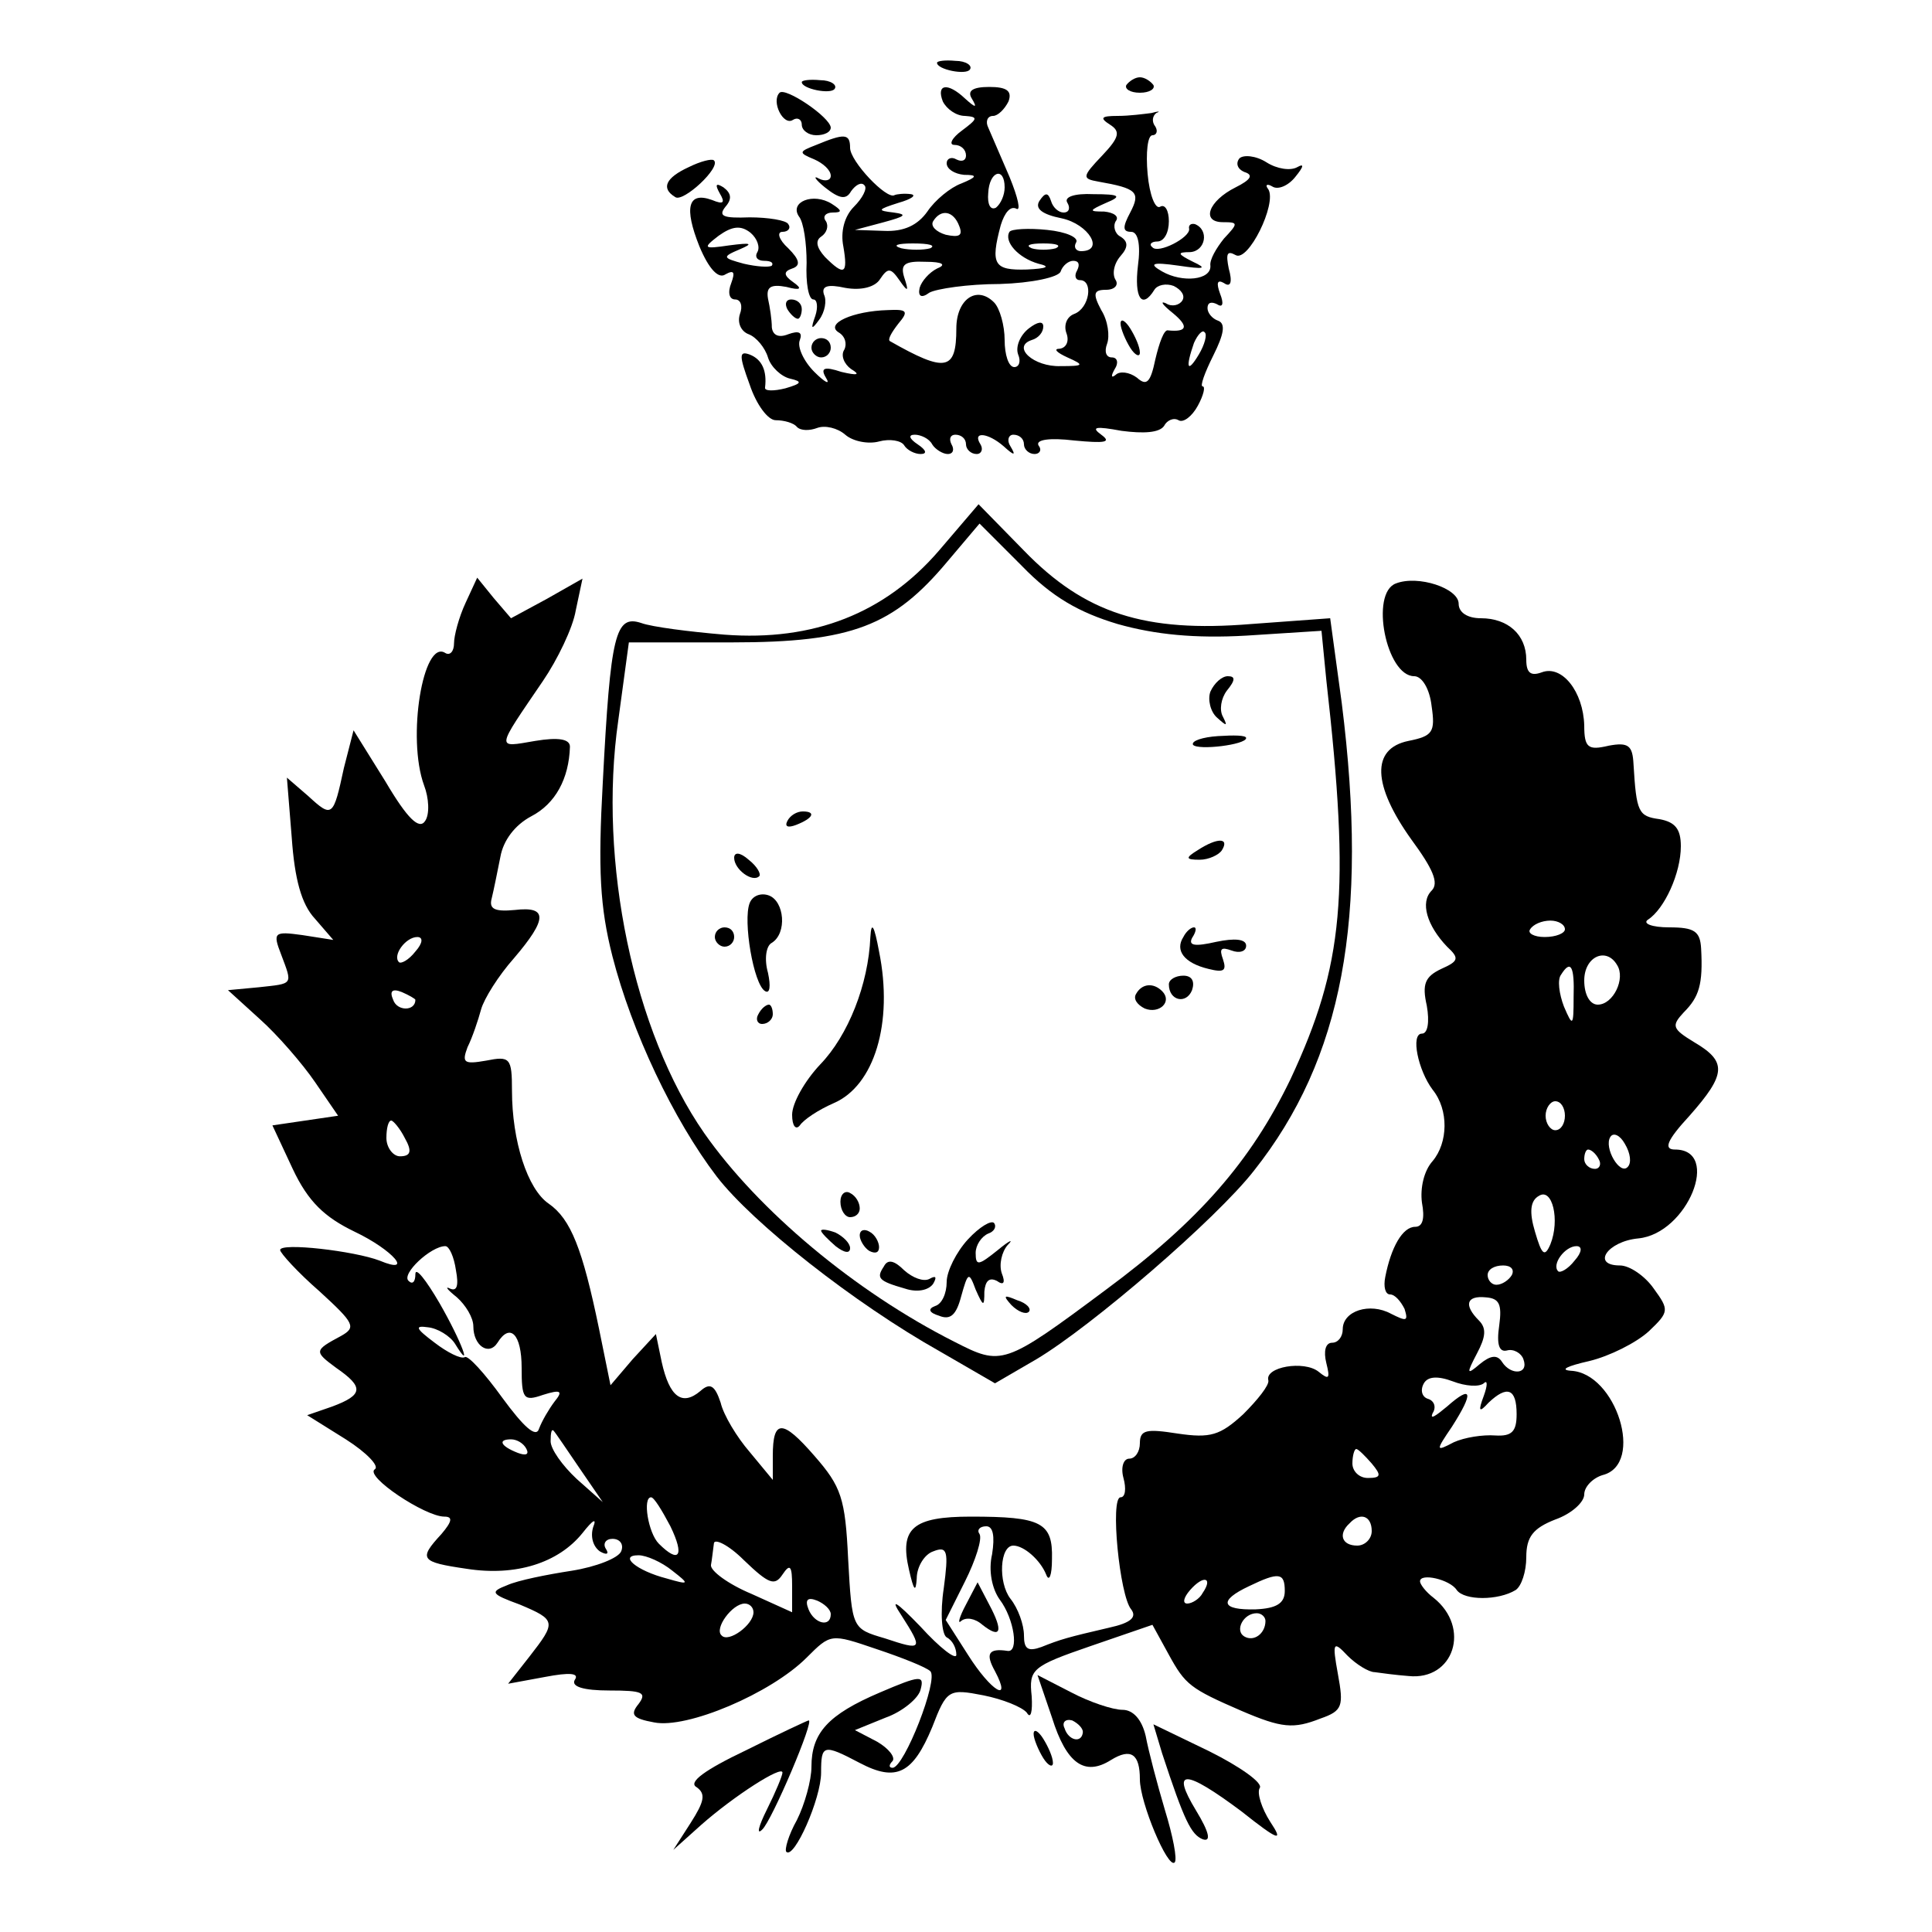 <?xml version="1.0" standalone="no"?>
<!DOCTYPE svg PUBLIC "-//W3C//DTD SVG 20010904//EN"
 "http://www.w3.org/TR/2001/REC-SVG-20010904/DTD/svg10.dtd">
<svg version="1.0" xmlns="http://www.w3.org/2000/svg"
 width="200pt" height="200pt" viewBox="0 0 200 200"
 preserveAspectRatio="xMidYMid meet">

<g transform="translate(0,200) scale(0.1,-0.1)"
fill="#000000" stroke="none">
<path d="M970 1935 c0 -7 30 -13 34 -7 3 4 -4 9 -15 9 -10 1 -19 0 -19 -2z"/>
<path d="M830 1915 c0 -7 30 -13 34 -7 3 4 -4 9 -15 9 -10 1 -19 0 -19 -2z"/>
<path d="M1166 1912 c-2 -4 4 -8 14 -8 10 0 16 4 14 8 -3 4 -9 8 -14 8 -5 0
-11 -4 -14 -8z"/>
<path d="M807 1904 c-9 -9 4 -35 14 -28 5 3 9 0 9 -5 0 -6 7 -11 15 -11 8 0
15 3 15 8 -1 11 -47 42 -53 36z"/>
<path d="M976 1895 c4 -8 14 -15 23 -15 14 -1 13 -3 -3 -15 -11 -8 -14 -15 -8
-15 7 0 12 -5 12 -11 0 -5 -4 -7 -10 -4 -5 3 -10 1 -10 -4 0 -6 8 -11 18 -12
14 0 14 -2 -3 -9 -11 -4 -27 -17 -35 -29 -10 -14 -24 -21 -45 -20 l-30 1 30 8
c22 6 25 8 10 10 -17 2 -17 3 5 10 14 4 19 8 13 9 -7 1 -15 0 -17 -1 -8 -5
-46 35 -46 49 0 15 -6 15 -35 3 -18 -7 -19 -8 -2 -15 9 -4 17 -11 17 -17 0 -5
-6 -6 -12 -3 -7 4 -4 -1 6 -9 15 -12 22 -13 27 -4 5 7 11 10 14 6 3 -3 -2 -13
-11 -22 -10 -10 -14 -26 -11 -41 5 -29 1 -31 -19 -11 -9 10 -10 17 -4 21 6 4
8 11 5 16 -4 5 0 9 7 9 10 0 10 2 -1 9 -19 12 -44 2 -34 -13 5 -6 8 -28 8 -48
-1 -21 2 -38 7 -38 4 0 5 -8 2 -17 -5 -14 -4 -15 4 -4 6 8 8 20 5 26 -3 9 4
11 22 7 17 -3 31 1 36 9 8 12 11 12 20 -1 9 -13 10 -12 5 3 -4 13 0 17 22 16
18 0 22 -3 12 -7 -8 -4 -16 -13 -18 -20 -2 -9 2 -11 10 -5 7 4 40 9 73 9 33 1
61 7 63 13 2 6 8 11 13 11 6 0 7 -4 4 -10 -3 -5 -2 -10 3 -10 14 0 10 -29 -6
-35 -8 -3 -11 -12 -8 -20 3 -8 0 -15 -7 -16 -7 0 -3 -4 8 -9 18 -8 17 -9 -7
-9 -28 -1 -51 20 -30 27 7 2 12 8 12 14 0 6 -6 5 -15 -2 -9 -7 -14 -19 -11
-27 3 -7 1 -13 -4 -13 -6 0 -10 13 -10 28 0 15 -5 33 -11 39 -18 18 -39 3 -39
-27 0 -44 -11 -46 -69 -13 -2 2 2 9 9 18 11 13 9 15 -11 14 -36 -1 -65 -14
-51 -23 7 -4 9 -12 6 -18 -4 -6 0 -15 7 -20 10 -6 7 -7 -10 -3 -18 6 -22 4
-16 -6 5 -8 -1 -5 -12 6 -11 11 -18 26 -15 33 3 8 -1 10 -12 6 -10 -4 -16 -1
-17 7 0 8 -2 21 -4 30 -2 12 3 15 19 12 15 -4 17 -2 7 5 -10 7 -10 11 -1 14 9
3 8 9 -4 21 -10 9 -12 17 -6 17 6 0 9 4 6 8 -2 4 -21 7 -40 7 -27 -1 -33 1
-25 11 7 8 6 14 -2 20 -8 5 -9 3 -4 -6 6 -10 4 -12 -8 -7 -25 9 -29 -8 -13
-48 10 -24 20 -34 27 -29 9 5 10 2 6 -9 -4 -10 -2 -17 4 -17 6 0 8 -7 5 -15
-3 -9 1 -18 9 -21 8 -3 17 -14 20 -24 3 -10 14 -20 23 -22 13 -3 12 -5 -5 -10
-12 -3 -22 -3 -21 1 2 17 -3 29 -16 34 -11 4 -11 -1 0 -31 7 -21 19 -37 27
-37 9 0 19 -3 22 -7 4 -4 13 -4 21 -1 8 3 21 0 29 -7 8 -7 24 -10 35 -7 11 3
23 1 26 -4 3 -5 11 -9 17 -9 7 0 6 4 -3 10 -9 6 -10 10 -3 10 6 0 15 -4 18
-10 3 -5 11 -10 16 -10 6 0 7 5 4 10 -3 6 -1 10 4 10 6 0 11 -4 11 -10 0 -5 5
-10 11 -10 5 0 7 5 4 10 -9 14 8 12 24 -2 11 -10 13 -10 7 0 -4 6 -2 12 3 12
6 0 11 -4 11 -10 0 -5 5 -10 11 -10 5 0 8 4 4 9 -3 6 12 8 37 5 32 -3 39 -2
28 6 -11 8 -6 9 21 4 23 -3 39 -2 44 5 3 6 10 9 15 6 5 -3 14 4 20 15 6 11 8
20 5 20 -3 0 2 14 11 32 11 22 13 33 5 36 -6 2 -11 8 -11 13 0 6 4 7 10 4 6
-4 7 1 3 11 -4 11 -3 15 4 11 7 -5 9 1 5 15 -3 15 -2 19 7 14 13 -8 43 53 34
68 -4 5 -1 6 4 3 6 -4 17 1 24 10 9 11 9 14 2 10 -7 -4 -21 -2 -32 5 -11 7
-24 8 -28 4 -4 -5 -2 -11 5 -14 10 -3 7 -8 -9 -16 -28 -14 -36 -36 -13 -36 16
0 16 -1 1 -17 -8 -10 -15 -22 -14 -28 1 -15 -29 -18 -50 -6 -14 8 -11 10 17 6
27 -4 30 -3 15 4 -16 8 -17 10 -3 10 16 1 20 23 5 29 -4 1 -7 -1 -6 -5 1 -9
-32 -26 -38 -19 -4 3 -1 6 5 6 7 0 12 9 12 21 0 11 -4 18 -9 15 -5 -3 -11 12
-13 34 -2 22 0 40 5 40 4 0 6 4 3 9 -4 5 -3 11 1 14 5 2 2 2 -5 0 -8 -1 -23
-3 -35 -3 -17 0 -19 -2 -8 -9 11 -7 10 -13 -8 -32 -21 -22 -21 -24 -4 -27 40
-7 44 -11 33 -32 -8 -15 -8 -20 1 -20 7 0 10 -13 7 -35 -4 -33 4 -46 17 -25 3
5 12 7 20 4 8 -4 12 -10 9 -15 -3 -5 -11 -7 -17 -3 -7 3 -3 -2 7 -10 17 -14
15 -20 -5 -18 -4 1 -9 -13 -13 -30 -5 -24 -9 -28 -19 -19 -8 6 -18 7 -22 3 -5
-4 -5 -1 -1 6 4 6 3 12 -3 12 -6 0 -8 6 -5 14 3 8 1 24 -6 35 -9 17 -8 21 5
21 9 0 13 5 10 10 -4 6 -2 17 5 25 8 9 8 15 0 20 -6 3 -8 11 -5 16 4 5 -2 9
-12 10 -16 0 -16 1 2 9 17 7 14 9 -13 9 -20 1 -31 -3 -27 -9 3 -5 2 -10 -4
-10 -5 0 -11 5 -13 12 -3 9 -6 9 -12 0 -5 -8 3 -14 23 -18 28 -6 45 -34 20
-34 -5 0 -8 4 -5 9 3 5 -10 11 -30 13 -19 2 -37 1 -39 -2 -6 -10 9 -27 30 -33
13 -3 9 -5 -12 -6 -34 -1 -38 5 -27 46 4 13 10 20 16 17 5 -3 2 11 -7 33 -9
21 -19 44 -22 51 -3 6 -1 12 5 12 5 0 12 7 16 15 4 11 -2 15 -20 15 -17 0 -23
-4 -18 -12 6 -10 4 -10 -7 0 -18 17 -30 15 -23 -3z m64 -89 c0 -8 -4 -17 -9
-21 -6 -3 -9 4 -8 15 1 23 17 28 17 6z m-47 -40 c4 -10 0 -12 -14 -9 -10 3
-16 9 -13 14 8 13 21 11 27 -5z m-209 -27 c-3 -5 0 -9 7 -9 7 0 10 -2 8 -5 -3
-2 -16 -1 -29 2 -22 6 -23 7 -4 15 14 6 12 7 -11 4 -27 -4 -28 -3 -11 10 14
10 23 11 33 3 7 -6 10 -15 7 -20z m179 4 c-7 -2 -21 -2 -30 0 -10 3 -4 5 12 5
17 0 24 -2 18 -5z m130 0 c-7 -2 -19 -2 -25 0 -7 3 -2 5 12 5 14 0 19 -2 13
-5z m148 -110 c-12 -20 -14 -14 -5 12 4 9 9 14 11 11 3 -2 0 -13 -6 -23z"/>
<path d="M713 1827 c-24 -11 -29 -22 -14 -31 8 -6 48 31 40 38 -2 2 -14 -1
-26 -7z"/>
<path d="M815 1680 c3 -5 8 -10 11 -10 2 0 4 5 4 10 0 6 -5 10 -11 10 -5 0 -7
-4 -4 -10z"/>
<path d="M1160 1665 c0 -5 5 -17 10 -25 5 -8 10 -10 10 -5 0 6 -5 17 -10 25
-5 8 -10 11 -10 5z"/>
<path d="M840 1640 c0 -5 5 -10 10 -10 6 0 10 5 10 10 0 6 -4 10 -10 10 -5 0
-10 -4 -10 -10z"/>
<path d="M972 1430 c-56 -65 -130 -94 -222 -87 -36 3 -75 8 -86 12 -27 9 -32
-11 -40 -165 -5 -90 -3 -129 10 -180 20 -78 63 -169 108 -228 37 -48 142 -131
231 -181 l57 -33 43 25 c57 34 186 145 225 195 92 116 119 261 91 484 l-12 88
-82 -6 c-110 -9 -172 11 -235 76 l-47 48 -41 -48z m185 -76 c39 -11 80 -15
133 -12 l78 5 5 -51 c25 -221 18 -295 -37 -413 -41 -85 -95 -147 -191 -218
-106 -79 -108 -79 -157 -54 -103 52 -203 136 -259 216 -73 105 -110 281 -89
427 l11 81 107 0 c124 0 167 17 223 84 l33 39 44 -44 c31 -32 59 -48 99 -60z"/>
<path d="M1253 1284 c-3 -8 0 -21 7 -27 10 -9 11 -9 6 1 -4 7 -2 19 4 27 9 11
9 15 1 15 -6 0 -14 -7 -18 -16z"/>
<path d="M1235 1229 c5 -6 55 0 55 7 0 3 -13 3 -29 2 -16 -1 -28 -5 -26 -9z"/>
<path d="M815 1150 c-3 -6 1 -7 9 -4 18 7 21 14 7 14 -6 0 -13 -4 -16 -10z"/>
<path d="M1240 1120 c-13 -8 -13 -10 2 -10 9 0 20 5 23 10 8 13 -5 13 -25 0z"/>
<path d="M760 1112 c0 -12 19 -26 26 -19 2 2 -2 10 -11 17 -9 8 -15 8 -15 2z"/>
<path d="M776 1065 c-7 -18 4 -84 16 -91 5 -3 6 5 3 19 -4 14 -2 28 4 31 16
10 13 43 -3 49 -8 3 -17 0 -20 -8z"/>
<path d="M901 1030 c-2 -49 -23 -102 -52 -132 -16 -17 -29 -40 -29 -52 0 -12
4 -16 8 -11 4 6 19 16 35 23 42 18 62 83 47 157 -5 27 -8 32 -9 15z"/>
<path d="M740 1030 c0 -5 5 -10 10 -10 6 0 10 5 10 10 0 6 -4 10 -10 10 -5 0
-10 -4 -10 -10z"/>
<path d="M1225 1030 c-9 -14 1 -27 26 -33 16 -4 19 -2 15 10 -4 11 -2 13 9 9
8 -3 15 -1 15 5 0 7 -12 8 -31 4 -22 -5 -29 -4 -25 4 4 6 5 11 2 11 -3 0 -8
-4 -11 -10z"/>
<path d="M1210 981 c0 -17 18 -21 24 -6 3 9 0 15 -9 15 -8 0 -15 -4 -15 -9z"/>
<path d="M1176 971 c-3 -5 1 -11 9 -15 15 -6 29 7 18 18 -9 9 -21 8 -27 -3z"/>
<path d="M785 950 c-3 -5 -1 -10 4 -10 6 0 11 5 11 10 0 6 -2 10 -4 10 -3 0
-8 -4 -11 -10z"/>
<path d="M870 756 c0 -9 5 -16 10 -16 6 0 10 4 10 9 0 6 -4 13 -10 16 -5 3
-10 -1 -10 -9z"/>
<path d="M1002 717 c-12 -13 -22 -33 -22 -44 0 -12 -5 -23 -12 -25 -8 -3 -6
-7 4 -10 12 -5 18 1 23 20 7 25 8 26 15 7 8 -18 9 -18 9 -2 1 11 5 15 13 11 7
-5 9 -2 5 8 -3 9 0 22 6 29 7 7 2 5 -10 -5 -20 -16 -23 -17 -23 -3 0 8 6 17
13 20 6 2 9 7 6 11 -3 3 -15 -4 -27 -17z"/>
<path d="M850 726 c0 -2 7 -9 15 -16 9 -7 15 -8 15 -2 0 5 -7 12 -15 16 -8 3
-15 4 -15 2z"/>
<path d="M890 721 c0 -5 5 -13 10 -16 6 -3 10 -2 10 4 0 5 -4 13 -10 16 -5 3
-10 2 -10 -4z"/>
<path d="M915 689 c-8 -12 -6 -15 22 -23 12 -4 24 -2 29 5 4 7 3 9 -4 5 -6 -3
-17 1 -26 9 -10 10 -17 12 -21 4z"/>
<path d="M1047 649 c7 -7 15 -10 18 -7 3 3 -2 9 -12 12 -14 6 -15 5 -6 -5z"/>
<path d="M482 1376 c-7 -15 -12 -34 -12 -42 0 -8 -4 -13 -9 -10 -23 15 -40
-88 -22 -137 5 -13 6 -30 1 -37 -6 -9 -18 2 -41 41 l-33 53 -10 -39 c-11 -51
-12 -52 -37 -29 l-22 19 5 -62 c3 -43 10 -69 24 -84 l19 -22 -32 5 c-29 4 -31
3 -22 -20 12 -32 13 -30 -23 -34 l-32 -3 33 -30 c18 -16 44 -46 57 -65 l24
-35 -34 -5 -34 -5 21 -45 c16 -34 33 -50 64 -65 40 -19 62 -45 26 -30 -26 10
-103 19 -103 11 0 -3 18 -23 41 -43 36 -33 38 -37 22 -46 -28 -15 -28 -16 -5
-33 29 -20 28 -28 -4 -40 l-26 -9 40 -25 c22 -14 35 -28 30 -31 -11 -7 52 -49
72 -49 9 0 8 -5 -3 -18 -24 -26 -22 -29 26 -36 51 -8 95 6 120 37 11 14 15 16
11 6 -3 -10 0 -20 7 -25 7 -4 10 -3 6 3 -3 5 0 10 7 10 8 0 12 -6 9 -13 -3 -7
-26 -16 -51 -20 -26 -4 -56 -10 -67 -15 -18 -7 -17 -9 13 -20 38 -16 38 -18
10 -54 l-22 -28 38 7 c26 5 36 4 31 -3 -4 -7 9 -11 36 -11 34 0 39 -2 30 -14
-9 -11 -6 -15 16 -19 34 -7 121 30 158 67 25 25 25 25 72 9 27 -9 52 -19 56
-23 9 -8 -27 -100 -39 -100 -4 0 -4 3 0 7 3 4 -4 13 -16 20 l-23 12 32 13 c17
6 34 20 36 29 4 15 0 15 -42 -3 -54 -23 -71 -42 -71 -77 0 -14 -7 -39 -15 -55
-9 -16 -13 -31 -11 -33 8 -8 36 55 36 82 0 29 2 30 40 10 38 -20 55 -11 75 37
15 39 17 40 53 33 20 -4 40 -12 45 -18 4 -7 6 1 5 17 -3 28 0 31 61 52 l64 22
17 -31 c17 -31 22 -35 75 -58 42 -18 54 -19 82 -8 23 8 24 13 18 46 -6 33 -5
35 10 19 9 -9 22 -17 28 -17 7 -1 22 -3 35 -4 47 -5 65 50 26 81 -8 6 -14 14
-14 17 0 9 31 2 38 -9 8 -11 43 -11 61 0 6 4 11 19 11 34 0 21 7 30 30 39 17
6 30 18 30 26 0 8 9 17 19 20 44 11 14 106 -33 108 -12 1 -3 5 19 10 21 5 49
19 62 31 21 20 21 22 5 44 -9 13 -25 24 -35 24 -30 0 -13 25 19 28 51 5 86 92
38 92 -12 0 -9 9 15 35 38 43 39 56 5 76 -23 14 -24 17 -11 31 16 16 20 29 18
66 -1 18 -7 22 -33 22 -18 0 -28 4 -22 8 17 11 34 48 34 76 0 18 -6 25 -22 28
-22 3 -24 7 -27 57 -1 19 -5 23 -26 19 -21 -5 -25 -2 -25 21 -1 35 -23 63 -44
55 -11 -4 -16 -1 -16 13 0 26 -19 43 -47 43 -14 0 -23 6 -23 15 0 16 -42 30
-65 21 -27 -10 -10 -96 19 -96 8 0 16 -13 18 -31 4 -27 1 -31 -24 -36 -39 -8
-37 -46 3 -102 22 -30 29 -45 21 -53 -12 -12 -5 -36 16 -58 13 -12 12 -15 -6
-23 -17 -8 -20 -16 -15 -38 3 -17 1 -29 -5 -29 -12 0 -4 -38 11 -58 17 -21 16
-55 0 -74 -9 -10 -13 -28 -11 -43 3 -16 1 -25 -7 -25 -13 0 -25 -21 -31 -52
-2 -10 0 -18 5 -18 5 0 11 -7 15 -15 4 -13 2 -13 -14 -5 -22 12 -50 3 -50 -16
0 -8 -5 -14 -11 -14 -7 0 -9 -9 -6 -21 4 -16 3 -18 -8 -9 -15 12 -56 5 -52 -9
1 -5 -11 -20 -26 -35 -24 -22 -34 -25 -68 -20 -32 5 -39 4 -39 -10 0 -9 -5
-16 -11 -16 -6 0 -9 -9 -6 -20 3 -11 2 -20 -3 -20 -11 0 -1 -102 11 -116 6 -8
0 -14 -23 -19 -43 -10 -50 -12 -70 -20 -14 -5 -18 -2 -18 12 0 11 -6 28 -14
38 -13 17 -11 55 3 55 11 0 28 -15 34 -30 3 -8 6 -1 6 16 1 38 -11 44 -84 44
-60 0 -74 -12 -64 -55 5 -22 7 -24 8 -9 0 12 8 25 17 28 15 6 16 0 11 -38 -4
-26 -2 -48 3 -51 6 -3 10 -11 10 -18 0 -6 -17 7 -37 29 -26 27 -32 30 -20 12
23 -36 22 -37 -17 -24 -34 10 -34 10 -38 82 -3 63 -7 75 -35 107 -33 38 -43
38 -43 0 l0 -25 -24 29 c-13 15 -27 38 -30 51 -6 18 -11 21 -21 12 -19 -16
-32 -6 -40 30 l-6 29 -24 -26 -23 -27 -12 59 c-17 82 -29 113 -52 129 -22 15
-38 65 -38 117 0 34 -2 36 -27 31 -23 -4 -25 -2 -19 14 5 10 11 28 14 39 3 11
18 35 34 53 35 41 35 54 1 50 -21 -2 -27 1 -24 12 2 8 6 28 9 43 3 17 15 33
32 42 25 13 39 39 40 72 0 8 -12 10 -36 6 -41 -7 -41 -10 8 62 15 22 31 55 34
73 l7 33 -37 -21 -37 -20 -18 21 -17 21 -12 -26z m1138 -338 c0 -4 -9 -8 -21
-8 -11 0 -18 4 -15 8 3 5 12 9 21 9 8 0 15 -4 15 -9z m-1190 -23 c-7 -9 -15
-13 -17 -11 -7 7 7 26 19 26 6 0 6 -6 -2 -15z m1244 -14 c9 -14 -4 -41 -20
-41 -8 0 -14 10 -14 25 0 25 23 35 34 16z m-45 -33 c0 -31 -1 -31 -10 -10 -5
13 -7 28 -3 33 10 16 14 9 13 -23z m-1199 -3 c0 -12 -19 -12 -23 0 -4 9 -1 12
9 8 7 -3 14 -7 14 -8z m1190 -120 c0 -8 -4 -15 -10 -15 -5 0 -10 7 -10 15 0 8
5 15 10 15 6 0 10 -7 10 -15z m-1201 -23 c8 -14 6 -19 -5 -19 -7 0 -14 9 -14
19 0 10 2 18 5 18 2 0 9 -8 14 -18z m1266 -30 c-8 -9 -25 20 -18 31 3 5 10 2
15 -7 6 -10 7 -20 3 -24z m-30 8 c3 -5 1 -10 -4 -10 -6 0 -11 5 -11 10 0 6 2
10 4 10 3 0 8 -4 11 -10z m-50 -88 c-6 -14 -9 -11 -16 13 -6 20 -5 32 4 37 14
9 22 -25 12 -50z m-1133 -27 c3 -16 1 -22 -6 -19 -6 3 -3 -1 7 -9 9 -8 17 -21
17 -30 0 -20 16 -31 25 -17 13 21 25 9 25 -26 0 -32 2 -35 22 -28 19 6 21 4
12 -7 -6 -8 -13 -20 -16 -28 -3 -10 -16 2 -38 32 -18 25 -36 45 -39 42 -4 -2
-18 5 -31 15 -20 15 -21 18 -7 16 10 -1 23 -9 28 -17 19 -31 7 2 -16 42 -14
24 -25 38 -25 30 0 -8 -3 -11 -7 -7 -8 7 23 36 38 36 4 0 9 -11 11 -25z m1158
10 c-7 -9 -15 -13 -17 -11 -7 7 7 26 19 26 6 0 6 -6 -2 -15z m-65 -15 c-3 -5
-10 -10 -16 -10 -5 0 -9 5 -9 10 0 6 7 10 16 10 8 0 12 -4 9 -10z m-13 -52
c-3 -20 0 -28 8 -26 7 2 15 -3 17 -9 6 -16 -13 -17 -22 -3 -5 8 -12 7 -23 -2
-14 -12 -14 -10 -3 11 9 17 10 26 2 34 -16 16 -13 26 7 24 14 -1 17 -7 14 -29z
m-16 -60 c4 4 4 -2 0 -13 -6 -16 -5 -18 5 -7 19 18 29 15 29 -12 0 -18 -5 -23
-22 -22 -13 1 -32 -2 -43 -7 -19 -10 -19 -9 -2 16 23 36 21 44 -5 21 -12 -10
-18 -14 -15 -7 4 6 2 13 -5 15 -6 2 -8 9 -4 16 4 7 14 8 30 2 13 -5 27 -6 32
-2z m-936 -88 l24 -35 -27 24 c-15 14 -27 31 -27 39 0 9 1 13 3 11 2 -2 14
-20 27 -39z m-55 20 c3 -6 -1 -7 -9 -4 -18 7 -21 14 -7 14 6 0 13 -4 16 -10z
m875 -15 c10 -12 10 -15 -4 -15 -9 0 -16 7 -16 15 0 8 2 15 4 15 2 0 9 -7 16
-15z m-726 -65 c15 -31 9 -39 -12 -18 -11 11 -17 48 -8 48 3 0 11 -13 20 -30z
m726 -5 c0 -8 -7 -15 -15 -15 -16 0 -20 12 -8 23 11 12 23 8 23 -8z m-393 -24
c-4 -17 0 -36 8 -47 15 -20 20 -55 8 -53 -20 3 -23 -3 -13 -21 18 -34 -4 -21
-28 17 l-23 36 20 40 c11 22 18 44 15 49 -3 4 0 8 7 8 7 0 9 -10 6 -29z m-217
-21 c8 12 10 9 10 -12 l0 -27 -42 19 c-24 10 -43 24 -42 30 1 5 2 15 3 22 0 6
15 -1 31 -17 26 -25 32 -27 40 -15z m-114 4 c18 -14 18 -15 -6 -8 -31 8 -50
24 -29 24 8 0 24 -7 35 -16z m549 -23 c-3 -6 -11 -11 -16 -11 -5 0 -4 6 3 14
14 16 24 13 13 -3z m85 2 c0 -13 -9 -18 -30 -19 -36 -1 -39 9 -7 24 31 15 37
14 37 -5z m-470 -24 c0 -14 -17 -10 -23 5 -4 10 -1 13 9 9 7 -3 14 -9 14 -14z
m-80 2 c0 -13 -26 -32 -33 -24 -8 7 11 33 24 33 5 0 9 -4 9 -9z m530 -9 c0
-13 -12 -22 -22 -16 -10 6 -1 24 13 24 5 0 9 -4 9 -8z"/>
<path d="M1000 339 c-7 -13 -9 -21 -5 -17 5 4 14 3 22 -4 19 -15 22 -7 7 21
l-12 23 -12 -23z"/>
<path d="M1089 222 c15 -48 34 -61 61 -44 21 13 30 6 30 -20 0 -24 29 -93 36
-86 3 3 -2 28 -10 54 -8 27 -17 61 -20 77 -4 17 -13 27 -24 27 -10 0 -34 8
-53 18 l-35 18 15 -44z m32 -15 c-1 -12 -15 -9 -19 4 -3 6 1 10 8 8 6 -3 11
-8 11 -12z"/>
<path d="M772 188 c-42 -20 -60 -33 -51 -38 10 -7 8 -15 -6 -37 l-18 -28 29
26 c34 30 84 62 84 54 0 -3 -7 -20 -16 -38 -9 -18 -11 -27 -5 -21 10 9 55 115
48 113 -1 0 -31 -14 -65 -31z"/>
<path d="M1203 185 c23 -70 30 -84 42 -89 9 -3 7 7 -7 30 -26 43 -12 43 47 -1
39 -31 44 -32 30 -11 -9 14 -14 30 -11 35 4 5 -20 22 -52 38 l-58 28 9 -30z"/>
<path d="M1070 205 c0 -5 5 -17 10 -25 5 -8 10 -10 10 -5 0 6 -5 17 -10 25 -5
8 -10 11 -10 5z"/>
</g>
</svg>
